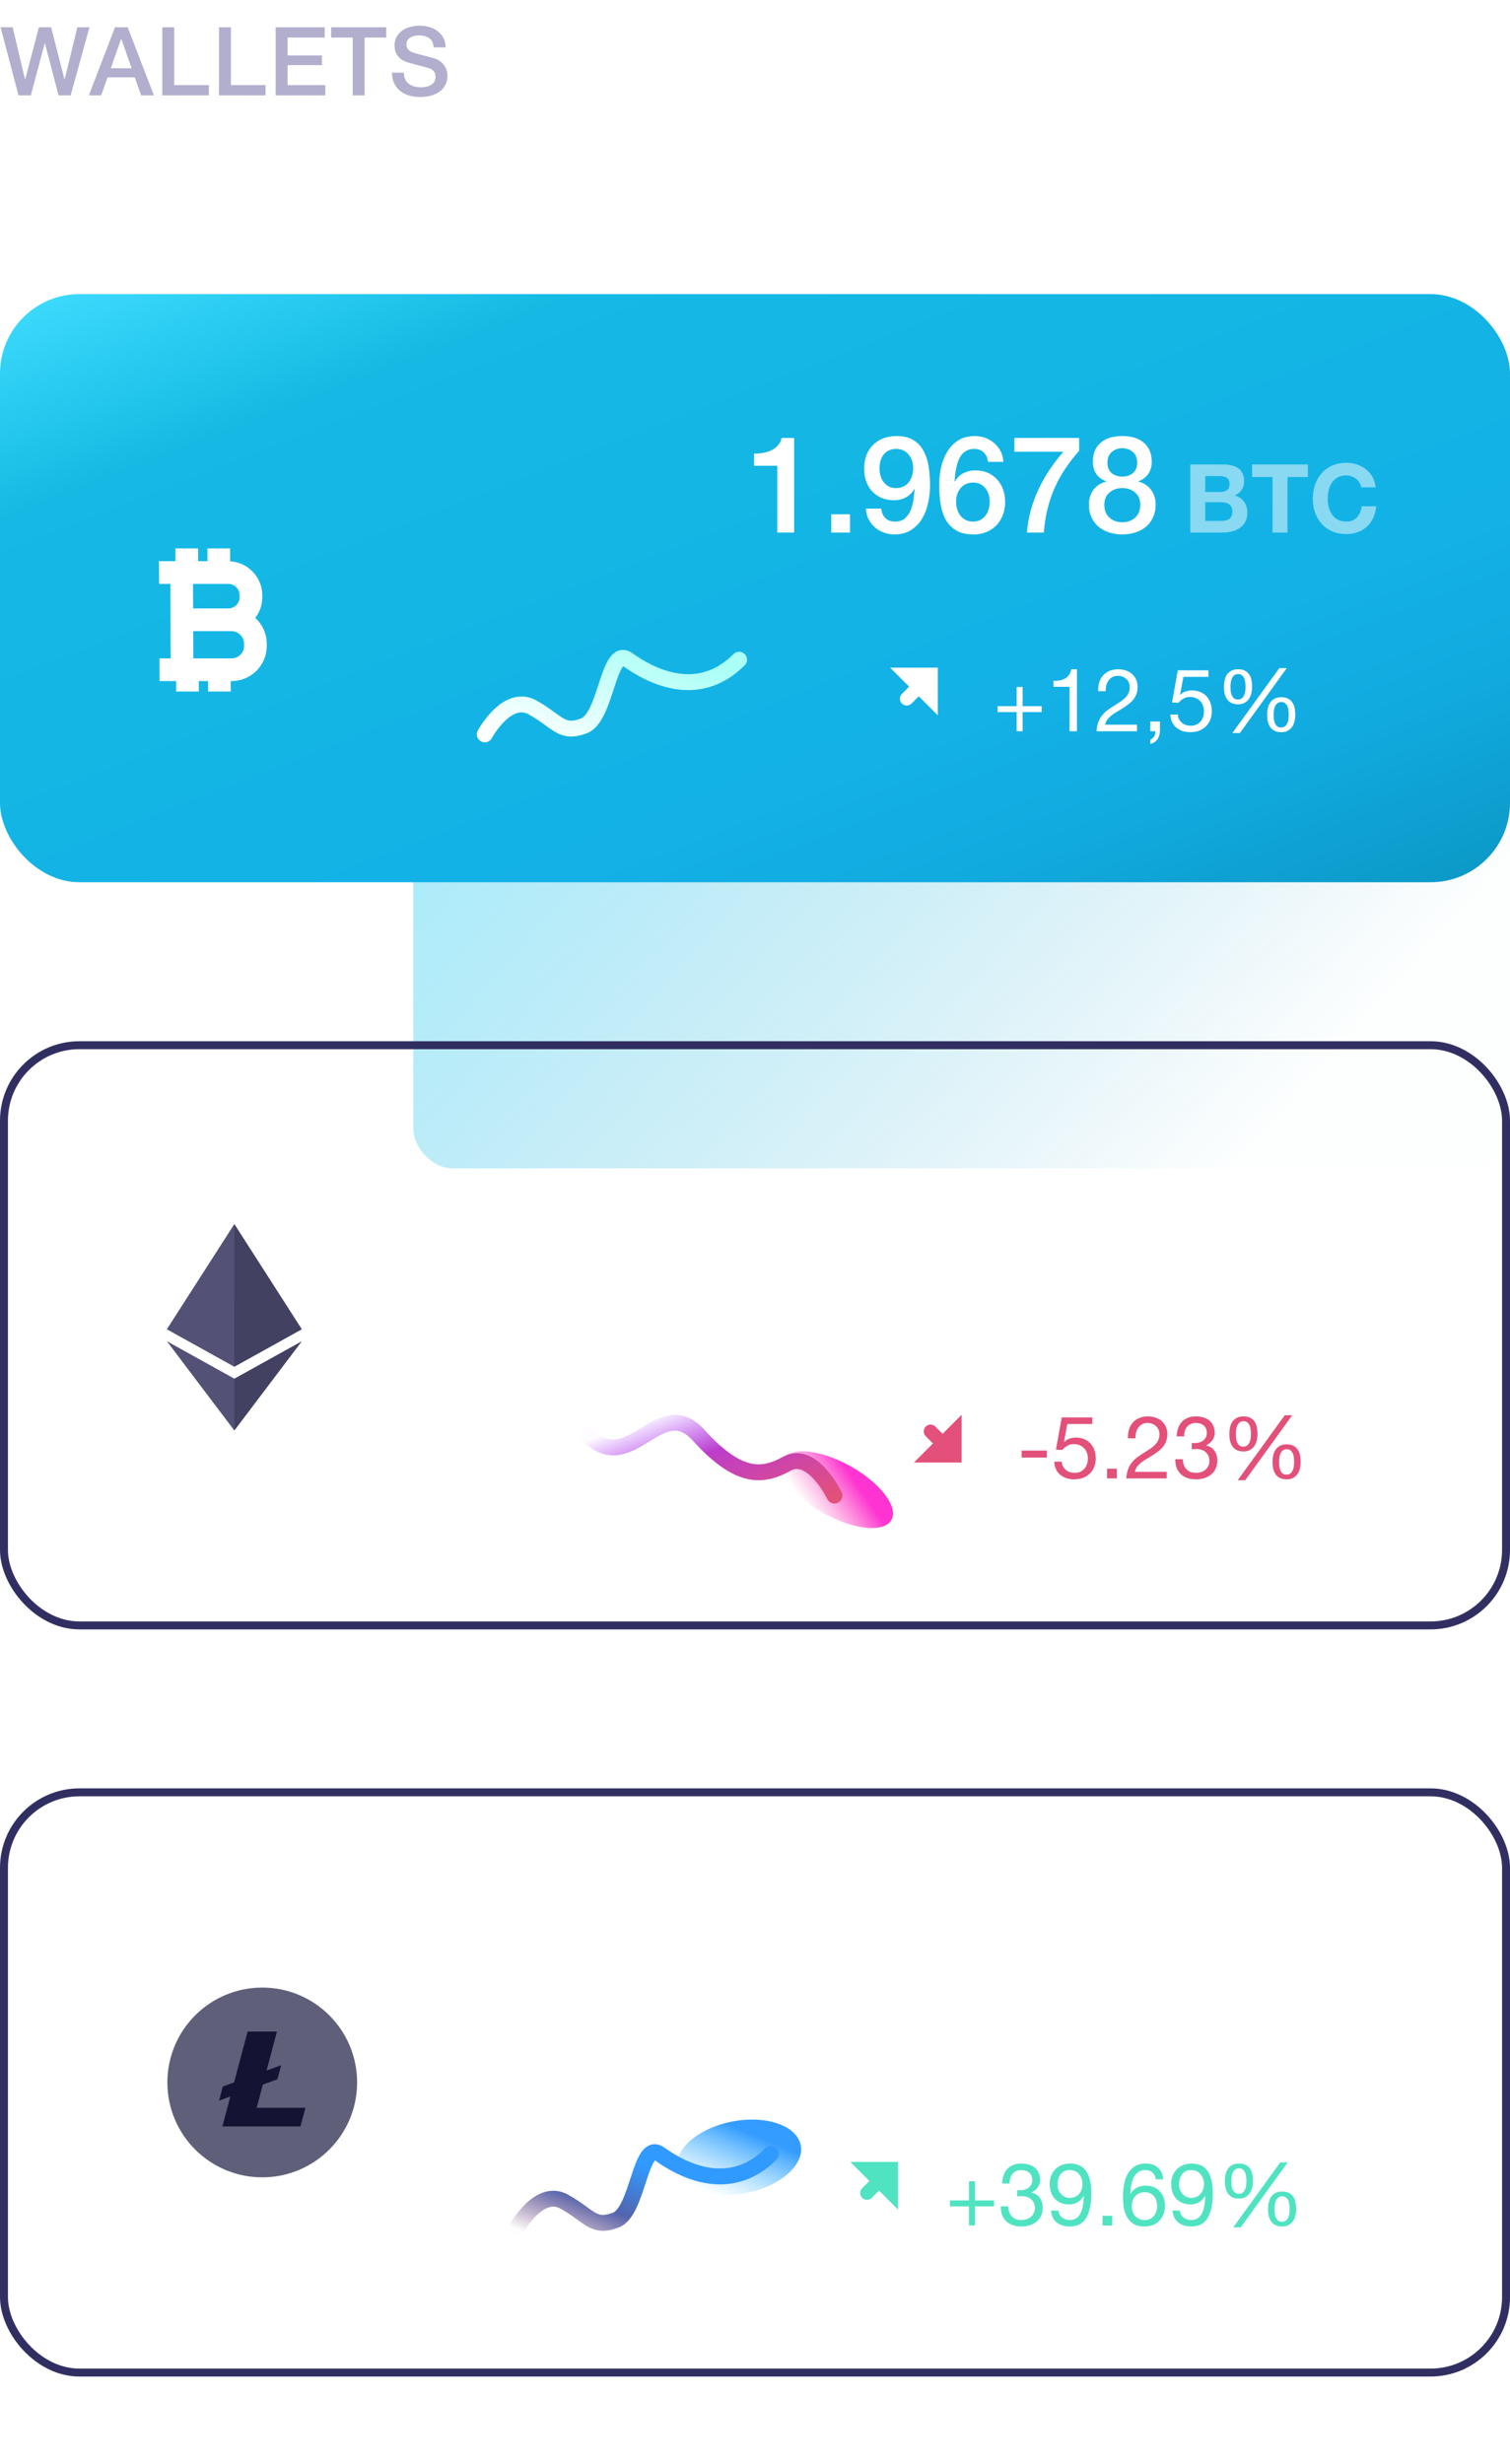 <svg width="100%" height="100%" viewBox="0 0 190 310" fill="none" xmlns="http://www.w3.org/2000/svg">
<g clip-path="url(#clip0_48_2)">
<path d="M0.072 3.432H1.596L3.144 9.984H3.168L4.896 3.432H6.432L8.112 9.984H8.136L9.732 3.432H11.256L8.892 12H7.368L5.652 5.448H5.628L3.876 12H2.328L0.072 3.432ZM14.471 3.432H16.067L19.367 12H17.759L16.955 9.732H13.535L12.731 12H11.183L14.471 3.432ZM13.943 8.592H16.559L15.275 4.908H15.239L13.943 8.592ZM20.423 3.432H21.923V10.704H26.279V12H20.423V3.432ZM27.554 3.432H29.054V10.704H33.41V12H27.554V3.432ZM34.684 3.432H40.852V4.728H36.184V6.972H40.505V8.196H36.184V10.704H40.937V12H34.684V3.432ZM41.667 3.432H48.603V4.728H45.879V12H44.379V4.728H41.667V3.432ZM50.82 9.144C50.82 9.472 50.876 9.752 50.988 9.984C51.1 10.216 51.256 10.408 51.456 10.56C51.656 10.704 51.884 10.812 52.14 10.884C52.404 10.948 52.688 10.98 52.992 10.98C53.32 10.98 53.6 10.944 53.832 10.872C54.064 10.792 54.252 10.692 54.396 10.572C54.54 10.452 54.644 10.316 54.708 10.164C54.772 10.004 54.804 9.844 54.804 9.684C54.804 9.356 54.728 9.116 54.576 8.964C54.432 8.804 54.272 8.692 54.096 8.628C53.792 8.516 53.436 8.412 53.028 8.316C52.628 8.212 52.132 8.08 51.54 7.92C51.172 7.824 50.864 7.7 50.616 7.548C50.376 7.388 50.184 7.212 50.04 7.02C49.896 6.828 49.792 6.624 49.728 6.408C49.672 6.192 49.644 5.972 49.644 5.748C49.644 5.316 49.732 4.944 49.908 4.632C50.092 4.312 50.332 4.048 50.628 3.84C50.924 3.632 51.26 3.48 51.636 3.384C52.012 3.28 52.392 3.228 52.776 3.228C53.224 3.228 53.644 3.288 54.036 3.408C54.436 3.52 54.784 3.692 55.08 3.924C55.384 4.156 55.624 4.444 55.8 4.788C55.976 5.124 56.064 5.516 56.064 5.964H54.564C54.524 5.412 54.336 5.024 54 4.8C53.664 4.568 53.236 4.452 52.716 4.452C52.54 4.452 52.36 4.472 52.176 4.512C51.992 4.544 51.824 4.604 51.672 4.692C51.52 4.772 51.392 4.884 51.288 5.028C51.192 5.172 51.144 5.352 51.144 5.568C51.144 5.872 51.236 6.112 51.42 6.288C51.612 6.456 51.86 6.584 52.164 6.672C52.196 6.68 52.32 6.716 52.536 6.78C52.76 6.836 53.008 6.9 53.28 6.972C53.552 7.044 53.816 7.116 54.072 7.188C54.336 7.252 54.524 7.3 54.636 7.332C54.916 7.42 55.16 7.54 55.368 7.692C55.576 7.844 55.748 8.02 55.884 8.22C56.028 8.412 56.132 8.62 56.196 8.844C56.268 9.068 56.304 9.292 56.304 9.516C56.304 9.996 56.204 10.408 56.004 10.752C55.812 11.088 55.556 11.364 55.236 11.58C54.916 11.796 54.552 11.952 54.144 12.048C53.736 12.152 53.32 12.204 52.896 12.204C52.408 12.204 51.948 12.144 51.516 12.024C51.084 11.904 50.708 11.72 50.388 11.472C50.068 11.224 49.812 10.908 49.62 10.524C49.428 10.132 49.328 9.672 49.32 9.144H50.82Z" fill="#B1AFCD"/>
<g opacity="0.5" filter="url(#filter0_f_48_2)">
<rect x="52" y="78" width="138" height="69" rx="5" fill="url(#paint0_linear_48_2)"/>
</g>
<rect y="37" width="190" height="74" rx="10" fill="url(#paint1_linear_48_2)"/>
<path d="M61 92.394C61 92.394 63.792 87.218 67 89C70.208 90.782 70.624 92.394 73.475 91.324C76.326 90.255 76.505 81.218 79 83C81.495 84.782 87.653 88.347 93 83" stroke="url(#paint2_linear_48_2)" stroke-width="2" stroke-linecap="round" stroke-linejoin="round"/>
<path opacity="0.5" d="M151.656 61.9V59.896H153.42C153.588 59.896 153.748 59.912 153.9 59.944C154.06 59.968 154.2 60.016 154.32 60.088C154.44 60.16 154.536 60.26 154.608 60.388C154.68 60.516 154.716 60.68 154.716 60.88C154.716 61.24 154.608 61.5 154.392 61.66C154.176 61.82 153.9 61.9 153.564 61.9H151.656ZM149.772 58.432V67H153.924C154.308 67 154.68 66.952 155.04 66.856C155.408 66.76 155.732 66.612 156.012 66.412C156.3 66.212 156.528 65.956 156.696 65.644C156.864 65.324 156.948 64.948 156.948 64.516C156.948 63.98 156.816 63.524 156.552 63.148C156.296 62.764 155.904 62.496 155.376 62.344C155.76 62.16 156.048 61.924 156.24 61.636C156.44 61.348 156.54 60.988 156.54 60.556C156.54 60.156 156.472 59.82 156.336 59.548C156.208 59.276 156.024 59.06 155.784 58.9C155.544 58.732 155.256 58.612 154.92 58.54C154.584 58.468 154.212 58.432 153.804 58.432H149.772ZM151.656 65.536V63.184H153.708C154.116 63.184 154.444 63.28 154.692 63.472C154.94 63.656 155.064 63.968 155.064 64.408C155.064 64.632 155.024 64.816 154.944 64.96C154.872 65.104 154.772 65.22 154.644 65.308C154.516 65.388 154.368 65.448 154.2 65.488C154.032 65.52 153.856 65.536 153.672 65.536H151.656ZM160.117 60.016V67H162.001V60.016H164.569V58.432H157.549V60.016H160.117ZM171.269 61.312H173.093C173.037 60.816 172.901 60.376 172.685 59.992C172.469 59.608 172.193 59.288 171.857 59.032C171.529 58.768 171.153 58.568 170.729 58.432C170.313 58.296 169.869 58.228 169.397 58.228C168.741 58.228 168.149 58.344 167.621 58.576C167.101 58.808 166.661 59.128 166.301 59.536C165.941 59.944 165.665 60.424 165.473 60.976C165.281 61.52 165.185 62.112 165.185 62.752C165.185 63.376 165.281 63.96 165.473 64.504C165.665 65.04 165.941 65.508 166.301 65.908C166.661 66.308 167.101 66.624 167.621 66.856C168.149 67.08 168.741 67.192 169.397 67.192C169.925 67.192 170.409 67.112 170.849 66.952C171.289 66.792 171.673 66.56 172.001 66.256C172.329 65.952 172.593 65.584 172.793 65.152C172.993 64.72 173.117 64.236 173.165 63.7H171.341C171.269 64.276 171.069 64.74 170.741 65.092C170.421 65.444 169.973 65.62 169.397 65.62C168.973 65.62 168.613 65.54 168.317 65.38C168.021 65.212 167.781 64.992 167.597 64.72C167.413 64.448 167.277 64.144 167.189 63.808C167.109 63.464 167.069 63.112 167.069 62.752C167.069 62.376 167.109 62.012 167.189 61.66C167.277 61.308 167.413 60.996 167.597 60.724C167.781 60.444 168.021 60.224 168.317 60.064C168.613 59.896 168.973 59.812 169.397 59.812C169.629 59.812 169.849 59.852 170.057 59.932C170.273 60.004 170.465 60.108 170.633 60.244C170.801 60.38 170.941 60.54 171.053 60.724C171.165 60.9 171.237 61.096 171.269 61.312Z" fill="white"/>
<path d="M94.876 57.072C95.284 57.072 95.68 57.038 96.066 56.97C96.451 56.902 96.797 56.789 97.103 56.63C97.42 56.471 97.686 56.267 97.902 56.018C98.128 55.769 98.276 55.463 98.344 55.1H99.925V67H97.8V58.602H94.876V57.072ZM104.594 64.705H106.957V67H104.594V64.705ZM110.889 63.991C110.935 64.478 111.105 64.875 111.399 65.181C111.705 65.476 112.113 65.623 112.623 65.623C113.145 65.623 113.558 65.487 113.864 65.215C114.182 64.932 114.425 64.586 114.595 64.178C114.765 63.759 114.879 63.317 114.935 62.852C115.003 62.376 115.054 61.94 115.088 61.543L115.054 61.509C114.794 61.974 114.437 62.331 113.983 62.58C113.53 62.818 113.031 62.937 112.487 62.937C111.921 62.937 111.405 62.841 110.94 62.648C110.487 62.455 110.096 62.189 109.767 61.849C109.439 61.498 109.184 61.078 109.002 60.591C108.821 60.092 108.73 59.537 108.73 58.925C108.73 58.347 108.821 57.814 109.002 57.327C109.184 56.828 109.45 56.398 109.801 56.035C110.153 55.661 110.583 55.372 111.093 55.168C111.603 54.964 112.181 54.862 112.827 54.862C113.666 54.862 114.357 55.026 114.901 55.355C115.445 55.672 115.87 56.114 116.176 56.681C116.494 57.236 116.715 57.894 116.839 58.653C116.964 59.412 117.026 60.223 117.026 61.084C117.026 61.798 116.947 62.518 116.788 63.243C116.641 63.968 116.392 64.631 116.04 65.232C115.689 65.821 115.224 66.303 114.646 66.677C114.08 67.051 113.377 67.238 112.538 67.238C112.062 67.238 111.615 67.159 111.195 67C110.776 66.841 110.402 66.62 110.073 66.337C109.756 66.054 109.495 65.714 109.291 65.317C109.087 64.92 108.974 64.478 108.951 63.991H110.889ZM112.742 56.477C112.391 56.477 112.085 56.545 111.824 56.681C111.564 56.806 111.348 56.981 111.178 57.208C111.008 57.435 110.878 57.695 110.787 57.99C110.708 58.285 110.668 58.591 110.668 58.908C110.668 59.237 110.708 59.554 110.787 59.86C110.878 60.155 111.008 60.415 111.178 60.642C111.348 60.869 111.564 61.056 111.824 61.203C112.085 61.339 112.391 61.407 112.742 61.407C113.105 61.407 113.422 61.339 113.694 61.203C113.966 61.067 114.187 60.886 114.357 60.659C114.539 60.421 114.675 60.155 114.765 59.86C114.856 59.554 114.901 59.237 114.901 58.908C114.901 58.591 114.856 58.285 114.765 57.99C114.675 57.695 114.539 57.44 114.357 57.225C114.187 56.998 113.966 56.817 113.694 56.681C113.422 56.545 113.105 56.477 112.742 56.477ZM124.314 58.109C124.268 57.622 124.093 57.231 123.787 56.936C123.492 56.63 123.09 56.477 122.58 56.477C122.228 56.477 121.922 56.545 121.662 56.681C121.412 56.806 121.197 56.976 121.016 57.191C120.846 57.406 120.704 57.656 120.591 57.939C120.489 58.211 120.404 58.5 120.336 58.806C120.268 59.112 120.217 59.418 120.183 59.724C120.16 60.019 120.137 60.296 120.115 60.557L120.149 60.591C120.409 60.115 120.766 59.764 121.22 59.537C121.684 59.299 122.183 59.18 122.716 59.18C123.305 59.18 123.832 59.282 124.297 59.486C124.761 59.69 125.152 59.973 125.47 60.336C125.798 60.687 126.048 61.107 126.218 61.594C126.388 62.081 126.473 62.608 126.473 63.175C126.473 63.753 126.376 64.291 126.184 64.79C126.002 65.277 125.736 65.708 125.385 66.082C125.033 66.445 124.614 66.728 124.127 66.932C123.639 67.136 123.101 67.238 122.512 67.238C121.639 67.238 120.919 67.079 120.353 66.762C119.797 66.433 119.355 65.991 119.027 65.436C118.709 64.869 118.488 64.212 118.364 63.464C118.239 62.705 118.177 61.889 118.177 61.016C118.177 60.302 118.25 59.582 118.398 58.857C118.556 58.132 118.811 57.474 119.163 56.885C119.514 56.284 119.973 55.797 120.54 55.423C121.118 55.049 121.826 54.862 122.665 54.862C123.141 54.862 123.588 54.941 124.008 55.1C124.427 55.259 124.795 55.48 125.113 55.763C125.441 56.046 125.708 56.386 125.912 56.783C126.116 57.18 126.229 57.622 126.252 58.109H124.314ZM122.444 65.623C122.795 65.623 123.101 65.555 123.362 65.419C123.622 65.272 123.838 65.085 124.008 64.858C124.189 64.631 124.319 64.371 124.399 64.076C124.489 63.77 124.535 63.458 124.535 63.141C124.535 62.824 124.489 62.518 124.399 62.223C124.319 61.928 124.189 61.673 124.008 61.458C123.838 61.231 123.622 61.05 123.362 60.914C123.101 60.778 122.795 60.71 122.444 60.71C122.092 60.71 121.781 60.778 121.509 60.914C121.248 61.039 121.027 61.214 120.846 61.441C120.664 61.656 120.528 61.911 120.438 62.206C120.347 62.501 120.302 62.812 120.302 63.141C120.302 63.47 120.347 63.781 120.438 64.076C120.528 64.371 120.664 64.637 120.846 64.875C121.027 65.102 121.248 65.283 121.509 65.419C121.781 65.555 122.092 65.623 122.444 65.623ZM127.64 55.1H135.783V56.715C135.16 57.418 134.593 58.149 134.083 58.908C133.573 59.656 133.125 60.455 132.74 61.305C132.366 62.144 132.06 63.033 131.822 63.974C131.584 64.915 131.425 65.923 131.346 67H129.221C129.289 66.059 129.448 65.13 129.697 64.212C129.958 63.294 130.286 62.404 130.683 61.543C131.091 60.682 131.561 59.854 132.094 59.061C132.627 58.268 133.199 57.525 133.811 56.834H127.64V55.1ZM141.217 56.392C140.696 56.392 140.254 56.551 139.891 56.868C139.529 57.174 139.347 57.622 139.347 58.211C139.347 58.778 139.523 59.214 139.874 59.52C140.226 59.815 140.673 59.962 141.217 59.962C141.761 59.962 142.209 59.815 142.56 59.52C142.912 59.214 143.087 58.778 143.087 58.211C143.087 57.622 142.906 57.174 142.543 56.868C142.181 56.551 141.739 56.392 141.217 56.392ZM141.217 67.238C140.617 67.238 140.056 67.153 139.534 66.983C139.024 66.813 138.582 66.569 138.208 66.252C137.834 65.923 137.54 65.527 137.324 65.062C137.12 64.597 137.018 64.076 137.018 63.498C137.018 62.75 137.211 62.121 137.596 61.611C137.993 61.101 138.526 60.761 139.194 60.591V60.557C138.65 60.353 138.231 60.041 137.936 59.622C137.653 59.191 137.511 58.687 137.511 58.109C137.511 57.089 137.829 56.296 138.463 55.729C139.109 55.151 140.027 54.862 141.217 54.862C142.407 54.862 143.32 55.151 143.954 55.729C144.6 56.296 144.923 57.089 144.923 58.109C144.923 58.687 144.776 59.191 144.481 59.622C144.198 60.041 143.784 60.353 143.24 60.557V60.591C143.909 60.761 144.436 61.101 144.821 61.611C145.218 62.121 145.416 62.75 145.416 63.498C145.416 64.076 145.309 64.597 145.093 65.062C144.889 65.527 144.6 65.923 144.226 66.252C143.852 66.569 143.405 66.813 142.883 66.983C142.373 67.153 141.818 67.238 141.217 67.238ZM141.217 65.708C141.863 65.708 142.402 65.515 142.832 65.13C143.263 64.745 143.478 64.201 143.478 63.498C143.478 62.841 143.263 62.331 142.832 61.968C142.402 61.594 141.863 61.407 141.217 61.407C140.571 61.407 140.033 61.594 139.602 61.968C139.172 62.331 138.956 62.841 138.956 63.498C138.956 64.201 139.172 64.745 139.602 65.13C140.033 65.515 140.571 65.708 141.217 65.708Z" fill="white"/>
<path d="M128.674 88.843V86.434H127.926V88.843H125.528V89.591H127.926V92H128.674V89.591H131.072V88.843H128.674ZM135.512 92V84.201H134.797C134.745 84.494 134.65 84.736 134.511 84.927C134.371 85.118 134.199 85.268 133.994 85.378C133.796 85.488 133.572 85.565 133.323 85.609C133.073 85.646 132.817 85.664 132.553 85.664V86.412H134.577V92H135.512ZM138.192 86.962H139.127C139.12 86.727 139.142 86.496 139.193 86.269C139.252 86.034 139.343 85.825 139.468 85.642C139.593 85.459 139.75 85.312 139.941 85.202C140.139 85.085 140.374 85.026 140.645 85.026C140.85 85.026 141.045 85.059 141.228 85.125C141.411 85.191 141.569 85.286 141.701 85.411C141.84 85.536 141.95 85.686 142.031 85.862C142.112 86.031 142.152 86.221 142.152 86.434C142.152 86.705 142.108 86.944 142.02 87.149C141.939 87.354 141.815 87.545 141.646 87.721C141.485 87.897 141.279 88.073 141.03 88.249C140.781 88.418 140.491 88.605 140.161 88.81C139.89 88.971 139.629 89.144 139.38 89.327C139.131 89.51 138.907 89.723 138.709 89.965C138.511 90.207 138.346 90.493 138.214 90.823C138.089 91.146 138.009 91.538 137.972 92H143.065V91.175H139.061C139.105 90.933 139.197 90.72 139.336 90.537C139.483 90.346 139.655 90.17 139.853 90.009C140.058 89.848 140.282 89.697 140.524 89.558C140.766 89.411 141.008 89.265 141.25 89.118C141.492 88.964 141.727 88.803 141.954 88.634C142.181 88.465 142.383 88.278 142.559 88.073C142.735 87.86 142.874 87.622 142.977 87.358C143.087 87.094 143.142 86.79 143.142 86.445C143.142 86.078 143.076 85.756 142.944 85.477C142.819 85.198 142.647 84.967 142.427 84.784C142.207 84.593 141.947 84.45 141.646 84.355C141.353 84.252 141.037 84.201 140.7 84.201C140.289 84.201 139.923 84.271 139.6 84.41C139.277 84.549 139.006 84.744 138.786 84.993C138.573 85.235 138.416 85.525 138.313 85.862C138.21 86.199 138.17 86.566 138.192 86.962ZM144.733 90.779V92H145.382C145.39 92.088 145.382 92.183 145.36 92.286C145.346 92.389 145.313 92.488 145.261 92.583C145.21 92.686 145.14 92.777 145.052 92.858C144.972 92.946 144.869 93.012 144.744 93.056V93.606C145.17 93.481 145.478 93.269 145.668 92.968C145.859 92.667 145.954 92.308 145.954 91.89V90.779H144.733ZM152.052 85.158V84.333H148.202L147.476 88.381L148.279 88.425C148.462 88.205 148.671 88.029 148.906 87.897C149.148 87.758 149.423 87.688 149.731 87.688C149.995 87.688 150.233 87.732 150.446 87.82C150.666 87.908 150.853 88.033 151.007 88.194C151.161 88.348 151.278 88.535 151.359 88.755C151.447 88.968 151.491 89.202 151.491 89.459C151.491 89.767 151.447 90.038 151.359 90.273C151.271 90.5 151.15 90.691 150.996 90.845C150.849 90.999 150.673 91.116 150.468 91.197C150.27 91.27 150.061 91.307 149.841 91.307C149.606 91.307 149.39 91.274 149.192 91.208C149.001 91.135 148.833 91.036 148.686 90.911C148.547 90.779 148.433 90.629 148.345 90.46C148.264 90.284 148.217 90.097 148.202 89.899H147.267C147.274 90.251 147.344 90.566 147.476 90.845C147.608 91.124 147.788 91.358 148.015 91.549C148.242 91.732 148.503 91.875 148.796 91.978C149.097 92.073 149.416 92.121 149.753 92.121C150.208 92.121 150.604 92.051 150.941 91.912C151.286 91.765 151.572 91.571 151.799 91.329C152.026 91.087 152.195 90.812 152.305 90.504C152.422 90.189 152.481 89.866 152.481 89.536C152.481 89.089 152.415 88.7 152.283 88.37C152.151 88.033 151.971 87.754 151.744 87.534C151.517 87.307 151.249 87.138 150.941 87.028C150.633 86.918 150.307 86.863 149.962 86.863C149.698 86.863 149.43 86.911 149.159 87.006C148.895 87.094 148.679 87.233 148.51 87.424L148.488 87.402L148.906 85.158H152.052ZM154.831 86.412C154.831 86.243 154.842 86.067 154.864 85.884C154.886 85.693 154.93 85.521 154.996 85.367C155.069 85.206 155.168 85.074 155.293 84.971C155.418 84.861 155.583 84.806 155.788 84.806C156.001 84.806 156.166 84.861 156.283 84.971C156.408 85.074 156.503 85.206 156.569 85.367C156.635 85.521 156.675 85.693 156.69 85.884C156.712 86.067 156.723 86.24 156.723 86.401C156.723 86.57 156.712 86.749 156.69 86.94C156.668 87.131 156.62 87.307 156.547 87.468C156.481 87.622 156.386 87.75 156.261 87.853C156.136 87.956 155.968 88.007 155.755 88.007C155.55 88.007 155.385 87.956 155.26 87.853C155.143 87.743 155.051 87.611 154.985 87.457C154.919 87.296 154.875 87.123 154.853 86.94C154.838 86.749 154.831 86.573 154.831 86.412ZM154.006 86.434C154.006 86.735 154.035 87.017 154.094 87.281C154.16 87.545 154.263 87.776 154.402 87.974C154.541 88.172 154.725 88.33 154.952 88.447C155.179 88.557 155.458 88.612 155.788 88.612C156.111 88.612 156.382 88.55 156.602 88.425C156.822 88.3 157.002 88.139 157.141 87.941C157.288 87.736 157.39 87.501 157.449 87.237C157.515 86.966 157.548 86.687 157.548 86.401C157.548 86.1 157.519 85.818 157.46 85.554C157.409 85.283 157.313 85.048 157.174 84.85C157.042 84.652 156.862 84.494 156.635 84.377C156.415 84.26 156.133 84.201 155.788 84.201C155.451 84.201 155.168 84.263 154.941 84.388C154.714 84.505 154.53 84.667 154.391 84.872C154.252 85.077 154.153 85.316 154.094 85.587C154.035 85.851 154.006 86.133 154.006 86.434ZM160.265 89.932C160.265 89.763 160.276 89.587 160.298 89.404C160.32 89.213 160.364 89.041 160.43 88.887C160.503 88.726 160.602 88.594 160.727 88.491C160.852 88.381 161.017 88.326 161.222 88.326C161.435 88.326 161.6 88.381 161.717 88.491C161.842 88.594 161.937 88.726 162.003 88.887C162.069 89.041 162.109 89.213 162.124 89.404C162.146 89.587 162.157 89.76 162.157 89.921C162.157 90.09 162.146 90.269 162.124 90.46C162.102 90.651 162.054 90.827 161.981 90.988C161.915 91.142 161.82 91.27 161.695 91.373C161.57 91.476 161.402 91.527 161.189 91.527C160.984 91.527 160.819 91.476 160.694 91.373C160.577 91.263 160.485 91.131 160.419 90.977C160.353 90.816 160.309 90.643 160.287 90.46C160.272 90.269 160.265 90.093 160.265 89.932ZM159.44 89.954C159.44 90.255 159.469 90.537 159.528 90.801C159.594 91.065 159.697 91.296 159.836 91.494C159.975 91.685 160.159 91.839 160.386 91.956C160.613 92.066 160.892 92.121 161.222 92.121C161.545 92.121 161.816 92.062 162.036 91.945C162.256 91.82 162.436 91.659 162.575 91.461C162.722 91.256 162.824 91.021 162.883 90.757C162.949 90.486 162.982 90.207 162.982 89.921C162.982 89.62 162.953 89.338 162.894 89.074C162.843 88.803 162.747 88.568 162.608 88.37C162.476 88.172 162.296 88.014 162.069 87.897C161.849 87.78 161.567 87.721 161.222 87.721C160.885 87.721 160.602 87.783 160.375 87.908C160.148 88.025 159.964 88.187 159.825 88.392C159.686 88.597 159.587 88.836 159.528 89.107C159.469 89.371 159.44 89.653 159.44 89.954ZM160.98 84.058L155.062 92.231H156.008L161.915 84.058H160.98Z" fill="white"/>
<path d="M115.606 87.606L114.697 88.515C114.362 88.85 113.82 88.85 113.485 88.515C113.15 88.18 113.15 87.638 113.485 87.303L114.394 86.394L112 84H118V90L115.606 87.606Z" fill="white"/>
<g filter="url(#filter1_d_48_2)">
<path fill-rule="evenodd" clip-rule="evenodd" d="M24.284 69.461L24.299 72.549H28.73C29.517 72.549 30.155 71.909 30.151 71.122L30.15 70.887C30.146 70.1 29.502 69.461 28.715 69.461H24.891H24.284ZM30.713 77.243L30.712 76.995C30.708 76.117 29.991 75.405 29.113 75.405H28.744H24.313L24.33 78.834H29.13C30.007 78.834 30.718 78.12 30.713 77.243ZM32.12 73.738C33.002 74.55 33.561 75.708 33.567 76.995L33.568 77.243C33.58 79.694 31.595 81.688 29.143 81.688H29.035L29.041 83H26.187L26.18 81.688H25.01L25.017 83H22.162L22.156 81.688H21.489H20.074L20.06 78.834H21.475L21.459 75.405L21.445 72.549L21.43 69.461H20.014L20 66.605H22.082L22.074 65H24.929L24.937 66.605H26.107L26.099 65H28.954L28.961 66.618C31.203 66.754 32.994 68.614 33.005 70.887L33.006 71.122C33.011 72.107 32.677 73.013 32.12 73.738Z" fill="white"/>
</g>
<rect x="0.5" y="131.5" width="189" height="73" rx="9.5" stroke="#312F62"/>
<path fill-rule="evenodd" clip-rule="evenodd" d="M29.489 163.606L21 167.233L29.489 171.945L37.975 167.233L29.489 163.606Z" fill="#010101" fill-opacity="0.6"/>
<path fill-rule="evenodd" clip-rule="evenodd" d="M21 167.233L29.489 171.945V154L21 167.233Z" fill="#535175"/>
<path fill-rule="evenodd" clip-rule="evenodd" d="M29.489 154V171.945L37.975 167.233L29.489 154Z" fill="#434162"/>
<path fill-rule="evenodd" clip-rule="evenodd" d="M21 168.744L29.489 179.98V173.456L21 168.744Z" fill="#535175"/>
<path fill-rule="evenodd" clip-rule="evenodd" d="M29.489 173.456V179.98L37.982 168.744L29.489 173.456Z" fill="#434162"/>
<g filter="url(#filter2_f_48_2)">
<ellipse cx="105.309" cy="187.416" rx="7.849" ry="3.403" transform="rotate(29 105.309 187.416)" fill="url(#paint3_linear_48_2)"/>
</g>
<path d="M105 188.162C105 188.162 102.208 182.38 99 184.162C95.792 185.944 92.802 185.97 87.901 180.566C83 175.162 79.347 185.912 74 180.566" stroke="url(#paint4_linear_48_2)" stroke-width="2" stroke-linecap="round" stroke-linejoin="round"/>
<path opacity="0.2" d="M144.44 152.432V161H150.944V159.416H146.324V157.316H150.476V155.852H146.324V154.016H150.848V152.432H144.44ZM154.117 154.016V161H156.001V154.016H158.569V152.432H151.549V154.016H154.117ZM159.557 152.432V161H161.441V157.304H164.909V161H166.793V152.432H164.909V155.72H161.441V152.432H159.557Z" fill="white"/>
<path opacity="0.7" d="M88.723 153.214H90.168C90.156 152.851 90.19 152.494 90.27 152.143C90.36 151.78 90.502 151.457 90.695 151.174C90.887 150.891 91.131 150.664 91.426 150.494C91.732 150.313 92.094 150.222 92.514 150.222C92.831 150.222 93.131 150.273 93.415 150.375C93.698 150.477 93.942 150.624 94.146 150.817C94.361 151.01 94.531 151.242 94.656 151.514C94.78 151.775 94.843 152.069 94.843 152.398C94.843 152.817 94.775 153.186 94.639 153.503C94.514 153.82 94.321 154.115 94.061 154.387C93.811 154.659 93.494 154.931 93.109 155.203C92.723 155.464 92.276 155.753 91.766 156.07C91.346 156.319 90.944 156.586 90.559 156.869C90.173 157.152 89.828 157.481 89.522 157.855C89.216 158.229 88.961 158.671 88.757 159.181C88.564 159.68 88.439 160.286 88.383 161H96.254V159.725H90.066C90.134 159.351 90.275 159.022 90.491 158.739C90.717 158.444 90.984 158.172 91.29 157.923C91.607 157.674 91.953 157.441 92.327 157.226C92.701 156.999 93.075 156.773 93.449 156.546C93.823 156.308 94.185 156.059 94.537 155.798C94.888 155.537 95.2 155.248 95.472 154.931C95.744 154.602 95.959 154.234 96.118 153.826C96.288 153.418 96.373 152.948 96.373 152.415C96.373 151.848 96.271 151.35 96.067 150.919C95.874 150.488 95.608 150.131 95.268 149.848C94.928 149.553 94.525 149.332 94.061 149.185C93.607 149.026 93.12 148.947 92.599 148.947C91.964 148.947 91.397 149.055 90.899 149.27C90.4 149.485 89.981 149.786 89.641 150.171C89.312 150.545 89.068 150.993 88.91 151.514C88.751 152.035 88.689 152.602 88.723 153.214ZM101.127 154.115V155.339C101.399 155.305 101.688 155.288 101.994 155.288C102.357 155.288 102.691 155.339 102.997 155.441C103.314 155.532 103.586 155.679 103.813 155.883C104.04 156.076 104.221 156.319 104.357 156.614C104.493 156.897 104.561 157.226 104.561 157.6C104.561 157.963 104.487 158.291 104.34 158.586C104.204 158.869 104.017 159.113 103.779 159.317C103.541 159.51 103.263 159.663 102.946 159.776C102.629 159.878 102.294 159.929 101.943 159.929C101.116 159.929 100.487 159.685 100.056 159.198C99.625 158.699 99.399 158.059 99.376 157.277H97.931C97.92 157.9 98.005 158.456 98.186 158.943C98.379 159.43 98.651 159.844 99.002 160.184C99.353 160.513 99.778 160.762 100.277 160.932C100.776 161.102 101.331 161.187 101.943 161.187C102.51 161.187 103.042 161.113 103.541 160.966C104.051 160.807 104.493 160.575 104.867 160.269C105.241 159.963 105.536 159.583 105.751 159.13C105.978 158.665 106.091 158.133 106.091 157.532C106.091 156.807 105.91 156.178 105.547 155.645C105.196 155.112 104.652 154.767 103.915 154.608V154.574C104.391 154.359 104.788 154.041 105.105 153.622C105.422 153.203 105.581 152.721 105.581 152.177C105.581 151.622 105.485 151.14 105.292 150.732C105.111 150.324 104.856 149.99 104.527 149.729C104.198 149.468 103.807 149.276 103.354 149.151C102.912 149.015 102.43 148.947 101.909 148.947C101.308 148.947 100.776 149.043 100.311 149.236C99.858 149.429 99.478 149.695 99.172 150.035C98.866 150.375 98.628 150.783 98.458 151.259C98.299 151.735 98.209 152.262 98.186 152.84H99.631C99.631 152.489 99.676 152.154 99.767 151.837C99.858 151.52 99.994 151.242 100.175 151.004C100.368 150.766 100.606 150.579 100.889 150.443C101.184 150.296 101.524 150.222 101.909 150.222C102.521 150.222 103.031 150.386 103.439 150.715C103.847 151.032 104.051 151.514 104.051 152.16C104.051 152.477 103.989 152.761 103.864 153.01C103.739 153.259 103.569 153.469 103.354 153.639C103.15 153.798 102.906 153.922 102.623 154.013C102.351 154.092 102.062 154.132 101.756 154.132H101.45C101.393 154.132 101.337 154.132 101.28 154.132C101.235 154.132 101.184 154.126 101.127 154.115ZM108.278 159.113V161H110.165V159.113H108.278ZM112.347 153.214H113.792C113.78 152.851 113.814 152.494 113.894 152.143C113.984 151.78 114.126 151.457 114.319 151.174C114.511 150.891 114.755 150.664 115.05 150.494C115.356 150.313 115.718 150.222 116.138 150.222C116.455 150.222 116.755 150.273 117.039 150.375C117.322 150.477 117.566 150.624 117.77 150.817C117.985 151.01 118.155 151.242 118.28 151.514C118.404 151.775 118.467 152.069 118.467 152.398C118.467 152.817 118.399 153.186 118.263 153.503C118.138 153.82 117.945 154.115 117.685 154.387C117.435 154.659 117.118 154.931 116.733 155.203C116.347 155.464 115.9 155.753 115.39 156.07C114.97 156.319 114.568 156.586 114.183 156.869C113.797 157.152 113.452 157.481 113.146 157.855C112.84 158.229 112.585 158.671 112.381 159.181C112.188 159.68 112.063 160.286 112.007 161H119.878V159.725H113.69C113.758 159.351 113.899 159.022 114.115 158.739C114.341 158.444 114.608 158.172 114.914 157.923C115.231 157.674 115.577 157.441 115.951 157.226C116.325 156.999 116.699 156.773 117.073 156.546C117.447 156.308 117.809 156.059 118.161 155.798C118.512 155.537 118.824 155.248 119.096 154.931C119.368 154.602 119.583 154.234 119.742 153.826C119.912 153.418 119.997 152.948 119.997 152.415C119.997 151.848 119.895 151.35 119.691 150.919C119.498 150.488 119.232 150.131 118.892 149.848C118.552 149.553 118.149 149.332 117.685 149.185C117.231 149.026 116.744 148.947 116.223 148.947C115.588 148.947 115.021 149.055 114.523 149.27C114.024 149.485 113.605 149.786 113.265 150.171C112.936 150.545 112.692 150.993 112.534 151.514C112.375 152.035 112.313 152.602 112.347 153.214ZM124.751 154.115V155.339C125.023 155.305 125.312 155.288 125.618 155.288C125.981 155.288 126.315 155.339 126.621 155.441C126.938 155.532 127.21 155.679 127.437 155.883C127.664 156.076 127.845 156.319 127.981 156.614C128.117 156.897 128.185 157.226 128.185 157.6C128.185 157.963 128.111 158.291 127.964 158.586C127.828 158.869 127.641 159.113 127.403 159.317C127.165 159.51 126.887 159.663 126.57 159.776C126.253 159.878 125.918 159.929 125.567 159.929C124.74 159.929 124.111 159.685 123.68 159.198C123.249 158.699 123.023 158.059 123 157.277H121.555C121.544 157.9 121.629 158.456 121.81 158.943C122.003 159.43 122.275 159.844 122.626 160.184C122.977 160.513 123.402 160.762 123.901 160.932C124.4 161.102 124.955 161.187 125.567 161.187C126.134 161.187 126.666 161.113 127.165 160.966C127.675 160.807 128.117 160.575 128.491 160.269C128.865 159.963 129.16 159.583 129.375 159.13C129.602 158.665 129.715 158.133 129.715 157.532C129.715 156.807 129.534 156.178 129.171 155.645C128.82 155.112 128.276 154.767 127.539 154.608V154.574C128.015 154.359 128.412 154.041 128.729 153.622C129.046 153.203 129.205 152.721 129.205 152.177C129.205 151.622 129.109 151.14 128.916 150.732C128.735 150.324 128.48 149.99 128.151 149.729C127.822 149.468 127.431 149.276 126.978 149.151C126.536 149.015 126.054 148.947 125.533 148.947C124.932 148.947 124.4 149.043 123.935 149.236C123.482 149.429 123.102 149.695 122.796 150.035C122.49 150.375 122.252 150.783 122.082 151.259C121.923 151.735 121.833 152.262 121.81 152.84H123.255C123.255 152.489 123.3 152.154 123.391 151.837C123.482 151.52 123.618 151.242 123.799 151.004C123.992 150.766 124.23 150.579 124.513 150.443C124.808 150.296 125.148 150.222 125.533 150.222C126.145 150.222 126.655 150.386 127.063 150.715C127.471 151.032 127.675 151.514 127.675 152.16C127.675 152.477 127.613 152.761 127.488 153.01C127.363 153.259 127.193 153.469 126.978 153.639C126.774 153.798 126.53 153.922 126.247 154.013C125.975 154.092 125.686 154.132 125.38 154.132H125.074C125.017 154.132 124.961 154.132 124.904 154.132C124.859 154.132 124.808 154.126 124.751 154.115ZM136.254 156.903H132.208L136.22 151.004H136.254V156.903ZM137.614 156.903V148.947H136.458L130.967 156.784V158.178H136.254V161H137.614V158.178H139.246V156.903H137.614Z" fill="white"/>
<path d="M128.55 182.502V183.382H131.729V182.502H128.55ZM137.445 179.158V178.333H133.595L132.869 182.381L133.672 182.425C133.856 182.205 134.065 182.029 134.299 181.897C134.541 181.758 134.816 181.688 135.124 181.688C135.388 181.688 135.627 181.732 135.839 181.82C136.059 181.908 136.246 182.033 136.4 182.194C136.554 182.348 136.672 182.535 136.752 182.755C136.84 182.968 136.884 183.202 136.884 183.459C136.884 183.767 136.84 184.038 136.752 184.273C136.664 184.5 136.543 184.691 136.389 184.845C136.243 184.999 136.067 185.116 135.861 185.197C135.663 185.27 135.454 185.307 135.234 185.307C135 185.307 134.783 185.274 134.585 185.208C134.395 185.135 134.226 185.036 134.079 184.911C133.94 184.779 133.826 184.629 133.738 184.46C133.658 184.284 133.61 184.097 133.595 183.899H132.66C132.668 184.251 132.737 184.566 132.869 184.845C133.001 185.124 133.181 185.358 133.408 185.549C133.636 185.732 133.896 185.875 134.189 185.978C134.49 186.073 134.809 186.121 135.146 186.121C135.601 186.121 135.997 186.051 136.334 185.912C136.679 185.765 136.965 185.571 137.192 185.329C137.42 185.087 137.588 184.812 137.698 184.504C137.816 184.189 137.874 183.866 137.874 183.536C137.874 183.089 137.808 182.7 137.676 182.37C137.544 182.033 137.365 181.754 137.137 181.534C136.91 181.307 136.642 181.138 136.334 181.028C136.026 180.918 135.7 180.863 135.355 180.863C135.091 180.863 134.824 180.911 134.552 181.006C134.288 181.094 134.072 181.233 133.903 181.424L133.881 181.402L134.299 179.158H137.445ZM139.301 184.779V186H140.522V184.779H139.301ZM141.933 180.962H142.868C142.861 180.727 142.883 180.496 142.934 180.269C142.993 180.034 143.085 179.825 143.209 179.642C143.334 179.459 143.492 179.312 143.682 179.202C143.88 179.085 144.115 179.026 144.386 179.026C144.592 179.026 144.786 179.059 144.969 179.125C145.153 179.191 145.31 179.286 145.442 179.411C145.582 179.536 145.692 179.686 145.772 179.862C145.853 180.031 145.893 180.221 145.893 180.434C145.893 180.705 145.849 180.944 145.761 181.149C145.681 181.354 145.556 181.545 145.387 181.721C145.226 181.897 145.021 182.073 144.771 182.249C144.522 182.418 144.232 182.605 143.902 182.81C143.631 182.971 143.371 183.144 143.121 183.327C142.872 183.51 142.648 183.723 142.45 183.965C142.252 184.207 142.087 184.493 141.955 184.823C141.831 185.146 141.75 185.538 141.713 186H146.806V185.175H142.802C142.846 184.933 142.938 184.72 143.077 184.537C143.224 184.346 143.396 184.17 143.594 184.009C143.8 183.848 144.023 183.697 144.265 183.558C144.507 183.411 144.749 183.265 144.991 183.118C145.233 182.964 145.468 182.803 145.695 182.634C145.923 182.465 146.124 182.278 146.3 182.073C146.476 181.86 146.616 181.622 146.718 181.358C146.828 181.094 146.883 180.79 146.883 180.445C146.883 180.078 146.817 179.756 146.685 179.477C146.561 179.198 146.388 178.967 146.168 178.784C145.948 178.593 145.688 178.45 145.387 178.355C145.094 178.252 144.779 178.201 144.441 178.201C144.031 178.201 143.664 178.271 143.341 178.41C143.019 178.549 142.747 178.744 142.527 178.993C142.315 179.235 142.157 179.525 142.054 179.862C141.952 180.199 141.911 180.566 141.933 180.962ZM149.96 181.545V182.337C150.136 182.315 150.323 182.304 150.521 182.304C150.755 182.304 150.972 182.337 151.17 182.403C151.375 182.462 151.551 182.557 151.698 182.689C151.844 182.814 151.962 182.971 152.05 183.162C152.138 183.345 152.182 183.558 152.182 183.8C152.182 184.035 152.134 184.247 152.039 184.438C151.951 184.621 151.83 184.779 151.676 184.911C151.522 185.036 151.342 185.135 151.137 185.208C150.931 185.274 150.715 185.307 150.488 185.307C149.952 185.307 149.545 185.149 149.267 184.834C148.988 184.511 148.841 184.097 148.827 183.591H147.892C147.884 183.994 147.939 184.354 148.057 184.669C148.181 184.984 148.357 185.252 148.585 185.472C148.812 185.685 149.087 185.846 149.41 185.956C149.732 186.066 150.092 186.121 150.488 186.121C150.854 186.121 151.199 186.073 151.522 185.978C151.852 185.875 152.138 185.725 152.38 185.527C152.622 185.329 152.812 185.083 152.952 184.79C153.098 184.489 153.172 184.145 153.172 183.756C153.172 183.287 153.054 182.88 152.82 182.535C152.592 182.19 152.24 181.967 151.764 181.864V181.842C152.072 181.703 152.328 181.497 152.534 181.226C152.739 180.955 152.842 180.643 152.842 180.291C152.842 179.932 152.779 179.62 152.655 179.356C152.537 179.092 152.372 178.876 152.16 178.707C151.947 178.538 151.694 178.414 151.401 178.333C151.115 178.245 150.803 178.201 150.466 178.201C150.077 178.201 149.732 178.263 149.432 178.388C149.138 178.513 148.893 178.685 148.695 178.905C148.497 179.125 148.343 179.389 148.233 179.697C148.13 180.005 148.071 180.346 148.057 180.72H148.992C148.992 180.493 149.021 180.276 149.08 180.071C149.138 179.866 149.226 179.686 149.344 179.532C149.468 179.378 149.622 179.257 149.806 179.169C149.996 179.074 150.216 179.026 150.466 179.026C150.862 179.026 151.192 179.132 151.456 179.345C151.72 179.55 151.852 179.862 151.852 180.28C151.852 180.485 151.811 180.669 151.731 180.83C151.65 180.991 151.54 181.127 151.401 181.237C151.269 181.34 151.111 181.42 150.928 181.479C150.752 181.53 150.565 181.556 150.367 181.556H150.169C150.132 181.556 150.095 181.556 150.059 181.556C150.029 181.556 149.996 181.552 149.96 181.545ZM155.511 180.412C155.511 180.243 155.522 180.067 155.544 179.884C155.566 179.693 155.61 179.521 155.676 179.367C155.749 179.206 155.848 179.074 155.973 178.971C156.097 178.861 156.262 178.806 156.468 178.806C156.68 178.806 156.845 178.861 156.963 178.971C157.087 179.074 157.183 179.206 157.249 179.367C157.315 179.521 157.355 179.693 157.37 179.884C157.392 180.067 157.403 180.24 157.403 180.401C157.403 180.57 157.392 180.749 157.37 180.94C157.348 181.131 157.3 181.307 157.227 181.468C157.161 181.622 157.065 181.75 156.941 181.853C156.816 181.956 156.647 182.007 156.435 182.007C156.229 182.007 156.064 181.956 155.94 181.853C155.822 181.743 155.731 181.611 155.665 181.457C155.599 181.296 155.555 181.123 155.533 180.94C155.518 180.749 155.511 180.573 155.511 180.412ZM154.686 180.434C154.686 180.735 154.715 181.017 154.774 181.281C154.84 181.545 154.942 181.776 155.082 181.974C155.221 182.172 155.404 182.33 155.632 182.447C155.859 182.557 156.138 182.612 156.468 182.612C156.79 182.612 157.062 182.55 157.282 182.425C157.502 182.3 157.681 182.139 157.821 181.941C157.967 181.736 158.07 181.501 158.129 181.237C158.195 180.966 158.228 180.687 158.228 180.401C158.228 180.1 158.198 179.818 158.14 179.554C158.088 179.283 157.993 179.048 157.854 178.85C157.722 178.652 157.542 178.494 157.315 178.377C157.095 178.26 156.812 178.201 156.468 178.201C156.13 178.201 155.848 178.263 155.621 178.388C155.393 178.505 155.21 178.667 155.071 178.872C154.931 179.077 154.832 179.316 154.774 179.587C154.715 179.851 154.686 180.133 154.686 180.434ZM160.945 183.932C160.945 183.763 160.956 183.587 160.978 183.404C161 183.213 161.044 183.041 161.11 182.887C161.183 182.726 161.282 182.594 161.407 182.491C161.531 182.381 161.696 182.326 161.902 182.326C162.114 182.326 162.279 182.381 162.397 182.491C162.521 182.594 162.617 182.726 162.683 182.887C162.749 183.041 162.789 183.213 162.804 183.404C162.826 183.587 162.837 183.76 162.837 183.921C162.837 184.09 162.826 184.269 162.804 184.46C162.782 184.651 162.734 184.827 162.661 184.988C162.595 185.142 162.499 185.27 162.375 185.373C162.25 185.476 162.081 185.527 161.869 185.527C161.663 185.527 161.498 185.476 161.374 185.373C161.256 185.263 161.165 185.131 161.099 184.977C161.033 184.816 160.989 184.643 160.967 184.46C160.952 184.269 160.945 184.093 160.945 183.932ZM160.12 183.954C160.12 184.255 160.149 184.537 160.208 184.801C160.274 185.065 160.376 185.296 160.516 185.494C160.655 185.685 160.838 185.839 161.066 185.956C161.293 186.066 161.572 186.121 161.902 186.121C162.224 186.121 162.496 186.062 162.716 185.945C162.936 185.82 163.115 185.659 163.255 185.461C163.401 185.256 163.504 185.021 163.563 184.757C163.629 184.486 163.662 184.207 163.662 183.921C163.662 183.62 163.632 183.338 163.574 183.074C163.522 182.803 163.427 182.568 163.288 182.37C163.156 182.172 162.976 182.014 162.749 181.897C162.529 181.78 162.246 181.721 161.902 181.721C161.564 181.721 161.282 181.783 161.055 181.908C160.827 182.025 160.644 182.187 160.505 182.392C160.365 182.597 160.266 182.836 160.208 183.107C160.149 183.371 160.12 183.653 160.12 183.954ZM161.66 178.058L155.742 186.231H156.688L162.595 178.058H161.66Z" fill="#E3507A"/>
<path d="M118.606 180.394L117.697 179.485C117.362 179.15 116.82 179.15 116.485 179.485C116.15 179.82 116.15 180.362 116.485 180.697L117.394 181.606L115 184H121V178L118.606 180.394Z" fill="#E3507A"/>
<rect x="0.5" y="225.5" width="189" height="73" rx="9.5" stroke="#312F62"/>
<path opacity="0.87" d="M32.998 273.937C26.406 273.937 21.061 268.593 21.061 262C21.061 255.408 26.406 250.063 32.998 250.063C39.591 250.063 44.935 255.408 44.935 262C44.935 268.593 39.591 273.937 32.998 273.937Z" fill="#494767"/>
<path d="M33.076 262.27L34.911 261.599L35.368 259.883L35.352 259.841L33.546 260.501L34.847 255.599H31.155L29.453 261.996L28.031 262.515L27.561 264.284L28.982 263.765L27.979 267.535H37.805L38.435 265.189H32.3L33.076 262.27Z" fill="#151334"/>
<g filter="url(#filter3_f_48_2)">
<ellipse cx="92.991" cy="271.417" rx="7.912" ry="4.58" transform="rotate(-11 92.991 271.417)" fill="url(#paint5_linear_48_2)"/>
</g>
<path d="M65 280.394C65 280.394 67.792 275.218 71 277C74.208 278.782 74.624 280.394 77.475 279.324C80.326 278.255 80.505 269.218 83 271C85.495 272.782 91.653 276.347 97 271" stroke="url(#paint6_linear_48_2)" stroke-width="2" stroke-linecap="round" stroke-linejoin="round"/>
<path opacity="0.2" d="M151.52 246.432V255H157.58V253.416H153.404V246.432H151.52ZM159.427 248.016V255H161.311V248.016H163.879V246.432H156.859V248.016H159.427ZM170.579 249.312H172.403C172.347 248.816 172.211 248.376 171.995 247.992C171.779 247.608 171.503 247.288 171.167 247.032C170.839 246.768 170.463 246.568 170.039 246.432C169.623 246.296 169.179 246.228 168.707 246.228C168.051 246.228 167.459 246.344 166.931 246.576C166.411 246.808 165.971 247.128 165.611 247.536C165.251 247.944 164.975 248.424 164.783 248.976C164.591 249.52 164.495 250.112 164.495 250.752C164.495 251.376 164.591 251.96 164.783 252.504C164.975 253.04 165.251 253.508 165.611 253.908C165.971 254.308 166.411 254.624 166.931 254.856C167.459 255.08 168.051 255.192 168.707 255.192C169.235 255.192 169.719 255.112 170.159 254.952C170.599 254.792 170.983 254.56 171.311 254.256C171.639 253.952 171.903 253.584 172.103 253.152C172.303 252.72 172.427 252.236 172.475 251.7H170.651C170.579 252.276 170.379 252.74 170.051 253.092C169.731 253.444 169.283 253.62 168.707 253.62C168.283 253.62 167.923 253.54 167.627 253.38C167.331 253.212 167.091 252.992 166.907 252.72C166.723 252.448 166.587 252.144 166.499 251.808C166.419 251.464 166.379 251.112 166.379 250.752C166.379 250.376 166.419 250.012 166.499 249.66C166.587 249.308 166.723 248.996 166.907 248.724C167.091 248.444 167.331 248.224 167.627 248.064C167.923 247.896 168.283 247.812 168.707 247.812C168.939 247.812 169.159 247.852 169.367 247.932C169.583 248.004 169.775 248.108 169.943 248.244C170.111 248.38 170.251 248.54 170.363 248.724C170.475 248.9 170.547 249.096 170.579 249.312Z" fill="white"/>
<path opacity="0.7" d="M91.684 248.115V249.339C91.956 249.305 92.245 249.288 92.551 249.288C92.913 249.288 93.248 249.339 93.554 249.441C93.871 249.532 94.143 249.679 94.37 249.883C94.597 250.076 94.778 250.319 94.914 250.614C95.05 250.897 95.118 251.226 95.118 251.6C95.118 251.963 95.044 252.291 94.897 252.586C94.761 252.869 94.574 253.113 94.336 253.317C94.098 253.51 93.82 253.663 93.503 253.776C93.186 253.878 92.851 253.929 92.5 253.929C91.672 253.929 91.043 253.685 90.613 253.198C90.182 252.699 89.956 252.059 89.933 251.277H88.488C88.477 251.9 88.561 252.456 88.743 252.943C88.936 253.43 89.207 253.844 89.559 254.184C89.91 254.513 90.335 254.762 90.834 254.932C91.332 255.102 91.888 255.187 92.5 255.187C93.067 255.187 93.599 255.113 94.098 254.966C94.608 254.807 95.05 254.575 95.424 254.269C95.798 253.963 96.093 253.583 96.308 253.13C96.534 252.665 96.648 252.133 96.648 251.532C96.648 250.807 96.466 250.178 96.104 249.645C95.752 249.112 95.209 248.767 94.472 248.608V248.574C94.948 248.359 95.344 248.041 95.662 247.622C95.979 247.203 96.138 246.721 96.138 246.177C96.138 245.622 96.041 245.14 95.849 244.732C95.668 244.324 95.412 243.99 95.084 243.729C94.755 243.468 94.364 243.276 93.911 243.151C93.469 243.015 92.987 242.947 92.466 242.947C91.865 242.947 91.332 243.043 90.868 243.236C90.415 243.429 90.035 243.695 89.729 244.035C89.423 244.375 89.185 244.783 89.015 245.259C88.856 245.735 88.766 246.262 88.743 246.84H90.188C90.188 246.489 90.233 246.154 90.324 245.837C90.415 245.52 90.55 245.242 90.732 245.004C90.924 244.766 91.162 244.579 91.446 244.443C91.74 244.296 92.081 244.222 92.466 244.222C93.078 244.222 93.588 244.386 93.996 244.715C94.404 245.032 94.608 245.514 94.608 246.16C94.608 246.477 94.546 246.761 94.421 247.01C94.296 247.259 94.126 247.469 93.911 247.639C93.707 247.798 93.463 247.922 93.18 248.013C92.908 248.092 92.619 248.132 92.313 248.132H92.007C91.95 248.132 91.894 248.132 91.837 248.132C91.791 248.132 91.74 248.126 91.684 248.115ZM100.059 246.075C100.059 245.769 100.116 245.503 100.229 245.276C100.342 245.049 100.49 244.857 100.671 244.698C100.864 244.539 101.09 244.42 101.351 244.341C101.612 244.262 101.884 244.222 102.167 244.222C102.756 244.222 103.238 244.381 103.612 244.698C103.997 245.004 104.19 245.463 104.19 246.075C104.19 246.687 104.003 247.163 103.629 247.503C103.255 247.843 102.779 248.013 102.201 248.013C101.906 248.013 101.629 247.973 101.368 247.894C101.107 247.815 100.881 247.696 100.688 247.537C100.495 247.378 100.342 247.18 100.229 246.942C100.116 246.693 100.059 246.404 100.059 246.075ZM98.529 246.024C98.529 246.568 98.682 247.072 98.988 247.537C99.294 247.99 99.702 248.319 100.212 248.523C99.532 248.761 99.011 249.146 98.648 249.679C98.285 250.2 98.104 250.818 98.104 251.532C98.104 252.144 98.206 252.682 98.41 253.147C98.626 253.6 98.915 253.98 99.277 254.286C99.651 254.592 100.087 254.819 100.586 254.966C101.085 255.113 101.623 255.187 102.201 255.187C102.756 255.187 103.278 255.108 103.765 254.949C104.252 254.79 104.672 254.558 105.023 254.252C105.386 253.935 105.669 253.549 105.873 253.096C106.088 252.643 106.196 252.121 106.196 251.532C106.196 250.784 106.02 250.155 105.669 249.645C105.318 249.124 104.779 248.75 104.054 248.523C104.564 248.296 104.966 247.962 105.261 247.52C105.567 247.067 105.72 246.568 105.72 246.024C105.72 245.639 105.652 245.265 105.516 244.902C105.38 244.528 105.165 244.199 104.87 243.916C104.587 243.621 104.213 243.389 103.748 243.219C103.283 243.038 102.722 242.947 102.065 242.947C101.6 242.947 101.153 243.015 100.722 243.151C100.303 243.287 99.929 243.485 99.6 243.746C99.272 244.007 99.011 244.33 98.818 244.715C98.626 245.089 98.529 245.525 98.529 246.024ZM99.634 251.6C99.634 251.249 99.697 250.931 99.821 250.648C99.957 250.365 100.138 250.121 100.365 249.917C100.603 249.713 100.875 249.56 101.181 249.458C101.498 249.345 101.833 249.288 102.184 249.288C102.524 249.288 102.841 249.35 103.136 249.475C103.442 249.588 103.708 249.747 103.935 249.951C104.162 250.155 104.337 250.399 104.462 250.682C104.598 250.954 104.666 251.254 104.666 251.583C104.666 251.923 104.604 252.235 104.479 252.518C104.366 252.801 104.196 253.051 103.969 253.266C103.754 253.47 103.493 253.634 103.187 253.759C102.892 253.872 102.564 253.929 102.201 253.929C101.453 253.929 100.835 253.725 100.348 253.317C99.872 252.898 99.634 252.325 99.634 251.6ZM109.114 249.067C109.114 248.772 109.114 248.449 109.114 248.098C109.126 247.735 109.154 247.378 109.199 247.027C109.256 246.664 109.33 246.313 109.42 245.973C109.522 245.633 109.664 245.338 109.845 245.089C110.038 244.828 110.276 244.619 110.559 244.46C110.843 244.301 111.188 244.222 111.596 244.222C112.004 244.222 112.35 244.301 112.633 244.46C112.917 244.619 113.149 244.828 113.33 245.089C113.523 245.338 113.665 245.633 113.755 245.973C113.857 246.313 113.931 246.664 113.976 247.027C114.033 247.378 114.061 247.735 114.061 248.098C114.073 248.449 114.078 248.772 114.078 249.067C114.078 249.52 114.061 250.03 114.027 250.597C114.005 251.152 113.914 251.679 113.755 252.178C113.608 252.665 113.364 253.079 113.024 253.419C112.684 253.759 112.208 253.929 111.596 253.929C110.984 253.929 110.508 253.759 110.168 253.419C109.828 253.079 109.579 252.665 109.42 252.178C109.273 251.679 109.182 251.152 109.148 250.597C109.126 250.03 109.114 249.52 109.114 249.067ZM107.584 249.084C107.584 249.526 107.596 249.985 107.618 250.461C107.641 250.937 107.698 251.402 107.788 251.855C107.879 252.308 108.009 252.739 108.179 253.147C108.349 253.544 108.582 253.895 108.876 254.201C109.171 254.507 109.539 254.751 109.981 254.932C110.435 255.102 110.973 255.187 111.596 255.187C112.231 255.187 112.769 255.102 113.211 254.932C113.653 254.751 114.022 254.507 114.316 254.201C114.611 253.895 114.843 253.544 115.013 253.147C115.183 252.739 115.314 252.308 115.404 251.855C115.495 251.402 115.552 250.937 115.574 250.461C115.597 249.985 115.608 249.526 115.608 249.084C115.608 248.642 115.597 248.183 115.574 247.707C115.552 247.231 115.495 246.766 115.404 246.313C115.314 245.86 115.183 245.429 115.013 245.021C114.843 244.613 114.611 244.256 114.316 243.95C114.022 243.644 113.648 243.4 113.194 243.219C112.752 243.038 112.22 242.947 111.596 242.947C110.973 242.947 110.435 243.038 109.981 243.219C109.539 243.4 109.171 243.644 108.876 243.95C108.582 244.256 108.349 244.613 108.179 245.021C108.009 245.429 107.879 245.86 107.788 246.313C107.698 246.766 107.641 247.231 107.618 247.707C107.596 248.183 107.584 248.642 107.584 249.084ZM117.728 253.113V255H119.615V253.113H117.728ZM121.796 247.214H123.241C123.23 246.851 123.264 246.494 123.343 246.143C123.434 245.78 123.575 245.457 123.768 245.174C123.961 244.891 124.204 244.664 124.499 244.494C124.805 244.313 125.168 244.222 125.587 244.222C125.904 244.222 126.205 244.273 126.488 244.375C126.771 244.477 127.015 244.624 127.219 244.817C127.434 245.01 127.604 245.242 127.729 245.514C127.854 245.775 127.916 246.069 127.916 246.398C127.916 246.817 127.848 247.186 127.712 247.503C127.587 247.82 127.395 248.115 127.134 248.387C126.885 248.659 126.567 248.931 126.182 249.203C125.797 249.464 125.349 249.753 124.839 250.07C124.42 250.319 124.017 250.586 123.632 250.869C123.247 251.152 122.901 251.481 122.595 251.855C122.289 252.229 122.034 252.671 121.83 253.181C121.637 253.68 121.513 254.286 121.456 255H129.327V253.725H123.139C123.207 253.351 123.349 253.022 123.564 252.739C123.791 252.444 124.057 252.172 124.363 251.923C124.68 251.674 125.026 251.441 125.4 251.226C125.774 250.999 126.148 250.773 126.522 250.546C126.896 250.308 127.259 250.059 127.61 249.798C127.961 249.537 128.273 249.248 128.545 248.931C128.817 248.602 129.032 248.234 129.191 247.826C129.361 247.418 129.446 246.948 129.446 246.415C129.446 245.848 129.344 245.35 129.14 244.919C128.947 244.488 128.681 244.131 128.341 243.848C128.001 243.553 127.599 243.332 127.134 243.185C126.681 243.026 126.193 242.947 125.672 242.947C125.037 242.947 124.471 243.055 123.972 243.27C123.473 243.485 123.054 243.786 122.714 244.171C122.385 244.545 122.142 244.993 121.983 245.514C121.824 246.035 121.762 246.602 121.796 247.214ZM134.2 248.115V249.339C134.472 249.305 134.761 249.288 135.067 249.288C135.43 249.288 135.764 249.339 136.07 249.441C136.388 249.532 136.66 249.679 136.886 249.883C137.113 250.076 137.294 250.319 137.43 250.614C137.566 250.897 137.634 251.226 137.634 251.6C137.634 251.963 137.561 252.291 137.413 252.586C137.277 252.869 137.09 253.113 136.852 253.317C136.614 253.51 136.337 253.663 136.019 253.776C135.702 253.878 135.368 253.929 135.016 253.929C134.189 253.929 133.56 253.685 133.129 253.198C132.699 252.699 132.472 252.059 132.449 251.277H131.004C130.993 251.9 131.078 252.456 131.259 252.943C131.452 253.43 131.724 253.844 132.075 254.184C132.427 254.513 132.852 254.762 133.35 254.932C133.849 255.102 134.404 255.187 135.016 255.187C135.583 255.187 136.116 255.113 136.614 254.966C137.124 254.807 137.566 254.575 137.94 254.269C138.314 253.963 138.609 253.583 138.824 253.13C139.051 252.665 139.164 252.133 139.164 251.532C139.164 250.807 138.983 250.178 138.62 249.645C138.269 249.112 137.725 248.767 136.988 248.608V248.574C137.464 248.359 137.861 248.041 138.178 247.622C138.496 247.203 138.654 246.721 138.654 246.177C138.654 245.622 138.558 245.14 138.365 244.732C138.184 244.324 137.929 243.99 137.6 243.729C137.272 243.468 136.881 243.276 136.427 243.151C135.985 243.015 135.504 242.947 134.982 242.947C134.382 242.947 133.849 243.043 133.384 243.236C132.931 243.429 132.551 243.695 132.245 244.035C131.939 244.375 131.701 244.783 131.531 245.259C131.373 245.735 131.282 246.262 131.259 246.84H132.704C132.704 246.489 132.75 246.154 132.84 245.837C132.931 245.52 133.067 245.242 133.248 245.004C133.441 244.766 133.679 244.579 133.962 244.443C134.257 244.296 134.597 244.222 134.982 244.222C135.594 244.222 136.104 244.386 136.512 244.715C136.92 245.032 137.124 245.514 137.124 246.16C137.124 246.477 137.062 246.761 136.937 247.01C136.813 247.259 136.643 247.469 136.427 247.639C136.223 247.798 135.98 247.922 135.696 248.013C135.424 248.092 135.135 248.132 134.829 248.132H134.523C134.467 248.132 134.41 248.132 134.353 248.132C134.308 248.132 134.257 248.126 134.2 248.115ZM145.704 250.903H141.658L145.67 245.004H145.704V250.903ZM147.064 250.903V242.947H145.908L140.417 250.784V252.178H145.704V255H147.064V252.178H148.696V250.903H147.064Z" fill="white"/>
<path d="M122.674 276.843V274.434H121.926V276.843H119.528V277.591H121.926V280H122.674V277.591H125.072V276.843H122.674ZM127.994 275.545V276.337C128.17 276.315 128.357 276.304 128.555 276.304C128.789 276.304 129.006 276.337 129.204 276.403C129.409 276.462 129.585 276.557 129.732 276.689C129.878 276.814 129.996 276.971 130.084 277.162C130.172 277.345 130.216 277.558 130.216 277.8C130.216 278.035 130.168 278.247 130.073 278.438C129.985 278.621 129.864 278.779 129.71 278.911C129.556 279.036 129.376 279.135 129.171 279.208C128.965 279.274 128.749 279.307 128.522 279.307C127.986 279.307 127.579 279.149 127.301 278.834C127.022 278.511 126.875 278.097 126.861 277.591H125.926C125.918 277.994 125.973 278.354 126.091 278.669C126.215 278.984 126.391 279.252 126.619 279.472C126.846 279.685 127.121 279.846 127.444 279.956C127.766 280.066 128.126 280.121 128.522 280.121C128.888 280.121 129.233 280.073 129.556 279.978C129.886 279.875 130.172 279.725 130.414 279.527C130.656 279.329 130.846 279.083 130.986 278.79C131.132 278.489 131.206 278.145 131.206 277.756C131.206 277.287 131.088 276.88 130.854 276.535C130.626 276.19 130.274 275.967 129.798 275.864V275.842C130.106 275.703 130.362 275.497 130.568 275.226C130.773 274.955 130.876 274.643 130.876 274.291C130.876 273.932 130.813 273.62 130.689 273.356C130.571 273.092 130.406 272.876 130.194 272.707C129.981 272.538 129.728 272.414 129.435 272.333C129.149 272.245 128.837 272.201 128.5 272.201C128.111 272.201 127.766 272.263 127.466 272.388C127.172 272.513 126.927 272.685 126.729 272.905C126.531 273.125 126.377 273.389 126.267 273.697C126.164 274.005 126.105 274.346 126.091 274.72H127.026C127.026 274.493 127.055 274.276 127.114 274.071C127.172 273.866 127.26 273.686 127.378 273.532C127.502 273.378 127.656 273.257 127.84 273.169C128.03 273.074 128.25 273.026 128.5 273.026C128.896 273.026 129.226 273.132 129.49 273.345C129.754 273.55 129.886 273.862 129.886 274.28C129.886 274.485 129.845 274.669 129.765 274.83C129.684 274.991 129.574 275.127 129.435 275.237C129.303 275.34 129.145 275.42 128.962 275.479C128.786 275.53 128.599 275.556 128.401 275.556H128.203C128.166 275.556 128.129 275.556 128.093 275.556C128.063 275.556 128.03 275.552 127.994 275.545ZM133.182 278.119H132.247C132.306 278.794 132.551 279.296 132.984 279.626C133.417 279.956 133.959 280.121 134.612 280.121C135.558 280.121 136.244 279.762 136.669 279.043C137.102 278.317 137.318 277.279 137.318 275.93C137.318 275.189 137.245 274.581 137.098 274.104C136.959 273.62 136.768 273.239 136.526 272.96C136.284 272.681 136.002 272.487 135.679 272.377C135.356 272.26 135.012 272.201 134.645 272.201C134.271 272.201 133.926 272.263 133.611 272.388C133.296 272.513 133.024 272.689 132.797 272.916C132.57 273.136 132.394 273.404 132.269 273.719C132.144 274.027 132.082 274.368 132.082 274.742C132.082 275.123 132.133 275.475 132.236 275.798C132.346 276.121 132.504 276.396 132.709 276.623C132.922 276.85 133.182 277.03 133.49 277.162C133.798 277.287 134.15 277.349 134.546 277.349C134.927 277.349 135.279 277.254 135.602 277.063C135.925 276.865 136.174 276.601 136.35 276.271L136.372 276.293C136.343 277.312 136.185 278.071 135.899 278.57C135.613 279.061 135.184 279.307 134.612 279.307C134.238 279.307 133.915 279.204 133.644 278.999C133.373 278.794 133.219 278.5 133.182 278.119ZM136.207 274.808C136.207 275.035 136.17 275.255 136.097 275.468C136.024 275.673 135.917 275.857 135.778 276.018C135.639 276.172 135.47 276.297 135.272 276.392C135.074 276.48 134.854 276.524 134.612 276.524C134.385 276.524 134.176 276.48 133.985 276.392C133.802 276.297 133.64 276.172 133.501 276.018C133.369 275.864 133.263 275.688 133.182 275.49C133.109 275.292 133.072 275.087 133.072 274.874C133.072 274.632 133.098 274.401 133.149 274.181C133.208 273.961 133.296 273.767 133.413 273.598C133.538 273.422 133.695 273.283 133.886 273.18C134.084 273.077 134.322 273.026 134.601 273.026C134.865 273.026 135.096 273.074 135.294 273.169C135.492 273.264 135.657 273.396 135.789 273.565C135.928 273.726 136.031 273.913 136.097 274.126C136.17 274.339 136.207 274.566 136.207 274.808ZM138.733 278.779V280H139.954V278.779H138.733ZM145.436 274.192H146.371C146.312 273.547 146.092 273.055 145.711 272.718C145.33 272.373 144.816 272.201 144.171 272.201C143.614 272.201 143.152 272.318 142.785 272.553C142.418 272.788 142.125 273.099 141.905 273.488C141.685 273.877 141.527 274.324 141.432 274.83C141.344 275.329 141.3 275.846 141.3 276.381C141.3 276.792 141.329 277.217 141.388 277.657C141.454 278.097 141.582 278.5 141.773 278.867C141.964 279.234 142.235 279.534 142.587 279.769C142.939 280.004 143.405 280.121 143.984 280.121C144.475 280.121 144.886 280.04 145.216 279.879C145.553 279.71 145.821 279.501 146.019 279.252C146.224 278.995 146.371 278.713 146.459 278.405C146.547 278.097 146.591 277.8 146.591 277.514C146.591 277.155 146.536 276.821 146.426 276.513C146.316 276.205 146.158 275.937 145.953 275.71C145.755 275.483 145.506 275.307 145.205 275.182C144.912 275.05 144.578 274.984 144.204 274.984C143.779 274.984 143.401 275.065 143.071 275.226C142.748 275.387 142.477 275.648 142.257 276.007L142.235 275.985C142.242 275.684 142.272 275.362 142.323 275.017C142.374 274.672 142.466 274.353 142.598 274.06C142.737 273.759 142.928 273.514 143.17 273.323C143.412 273.125 143.731 273.026 144.127 273.026C144.501 273.026 144.802 273.132 145.029 273.345C145.256 273.558 145.392 273.84 145.436 274.192ZM144.028 275.809C144.292 275.809 144.523 275.857 144.721 275.952C144.919 276.047 145.084 276.176 145.216 276.337C145.348 276.491 145.443 276.678 145.502 276.898C145.568 277.111 145.601 277.338 145.601 277.58C145.601 277.807 145.564 278.027 145.491 278.24C145.425 278.445 145.326 278.629 145.194 278.79C145.062 278.951 144.897 279.08 144.699 279.175C144.508 279.263 144.285 279.307 144.028 279.307C143.771 279.307 143.54 279.263 143.335 279.175C143.137 279.08 142.968 278.955 142.829 278.801C142.697 278.647 142.594 278.464 142.521 278.251C142.448 278.038 142.411 277.811 142.411 277.569C142.411 277.327 142.444 277.1 142.51 276.887C142.583 276.667 142.69 276.48 142.829 276.326C142.968 276.165 143.137 276.04 143.335 275.952C143.533 275.857 143.764 275.809 144.028 275.809ZM148.468 278.119H147.533C147.592 278.794 147.837 279.296 148.27 279.626C148.703 279.956 149.245 280.121 149.898 280.121C150.844 280.121 151.53 279.762 151.955 279.043C152.388 278.317 152.604 277.279 152.604 275.93C152.604 275.189 152.531 274.581 152.384 274.104C152.245 273.62 152.054 273.239 151.812 272.96C151.57 272.681 151.288 272.487 150.965 272.377C150.642 272.26 150.298 272.201 149.931 272.201C149.557 272.201 149.212 272.263 148.897 272.388C148.582 272.513 148.31 272.689 148.083 272.916C147.856 273.136 147.68 273.404 147.555 273.719C147.43 274.027 147.368 274.368 147.368 274.742C147.368 275.123 147.419 275.475 147.522 275.798C147.632 276.121 147.79 276.396 147.995 276.623C148.208 276.85 148.468 277.03 148.776 277.162C149.084 277.287 149.436 277.349 149.832 277.349C150.213 277.349 150.565 277.254 150.888 277.063C151.211 276.865 151.46 276.601 151.636 276.271L151.658 276.293C151.629 277.312 151.471 278.071 151.185 278.57C150.899 279.061 150.47 279.307 149.898 279.307C149.524 279.307 149.201 279.204 148.93 278.999C148.659 278.794 148.505 278.5 148.468 278.119ZM151.493 274.808C151.493 275.035 151.456 275.255 151.383 275.468C151.31 275.673 151.203 275.857 151.064 276.018C150.925 276.172 150.756 276.297 150.558 276.392C150.36 276.48 150.14 276.524 149.898 276.524C149.671 276.524 149.462 276.48 149.271 276.392C149.088 276.297 148.926 276.172 148.787 276.018C148.655 275.864 148.549 275.688 148.468 275.49C148.395 275.292 148.358 275.087 148.358 274.874C148.358 274.632 148.384 274.401 148.435 274.181C148.494 273.961 148.582 273.767 148.699 273.598C148.824 273.422 148.981 273.283 149.172 273.18C149.37 273.077 149.608 273.026 149.887 273.026C150.151 273.026 150.382 273.074 150.58 273.169C150.778 273.264 150.943 273.396 151.075 273.565C151.214 273.726 151.317 273.913 151.383 274.126C151.456 274.339 151.493 274.566 151.493 274.808ZM154.943 274.412C154.943 274.243 154.954 274.067 154.976 273.884C154.998 273.693 155.042 273.521 155.108 273.367C155.182 273.206 155.281 273.074 155.405 272.971C155.53 272.861 155.695 272.806 155.9 272.806C156.113 272.806 156.278 272.861 156.395 272.971C156.52 273.074 156.615 273.206 156.681 273.367C156.747 273.521 156.788 273.693 156.802 273.884C156.824 274.067 156.835 274.24 156.835 274.401C156.835 274.57 156.824 274.749 156.802 274.94C156.78 275.131 156.733 275.307 156.659 275.468C156.593 275.622 156.498 275.75 156.373 275.853C156.249 275.956 156.08 276.007 155.867 276.007C155.662 276.007 155.497 275.956 155.372 275.853C155.255 275.743 155.163 275.611 155.097 275.457C155.031 275.296 154.987 275.123 154.965 274.94C154.951 274.749 154.943 274.573 154.943 274.412ZM154.118 274.434C154.118 274.735 154.148 275.017 154.206 275.281C154.272 275.545 154.375 275.776 154.514 275.974C154.654 276.172 154.837 276.33 155.064 276.447C155.292 276.557 155.57 276.612 155.9 276.612C156.223 276.612 156.494 276.55 156.714 276.425C156.934 276.3 157.114 276.139 157.253 275.941C157.4 275.736 157.503 275.501 157.561 275.237C157.627 274.966 157.66 274.687 157.66 274.401C157.66 274.1 157.631 273.818 157.572 273.554C157.521 273.283 157.426 273.048 157.286 272.85C157.154 272.652 156.975 272.494 156.747 272.377C156.527 272.26 156.245 272.201 155.9 272.201C155.563 272.201 155.281 272.263 155.053 272.388C154.826 272.505 154.643 272.667 154.503 272.872C154.364 273.077 154.265 273.316 154.206 273.587C154.148 273.851 154.118 274.133 154.118 274.434ZM160.377 277.932C160.377 277.763 160.388 277.587 160.41 277.404C160.432 277.213 160.476 277.041 160.542 276.887C160.616 276.726 160.715 276.594 160.839 276.491C160.964 276.381 161.129 276.326 161.334 276.326C161.547 276.326 161.712 276.381 161.829 276.491C161.954 276.594 162.049 276.726 162.115 276.887C162.181 277.041 162.222 277.213 162.236 277.404C162.258 277.587 162.269 277.76 162.269 277.921C162.269 278.09 162.258 278.269 162.236 278.46C162.214 278.651 162.167 278.827 162.093 278.988C162.027 279.142 161.932 279.27 161.807 279.373C161.683 279.476 161.514 279.527 161.301 279.527C161.096 279.527 160.931 279.476 160.806 279.373C160.689 279.263 160.597 279.131 160.531 278.977C160.465 278.816 160.421 278.643 160.399 278.46C160.385 278.269 160.377 278.093 160.377 277.932ZM159.552 277.954C159.552 278.255 159.582 278.537 159.64 278.801C159.706 279.065 159.809 279.296 159.948 279.494C160.088 279.685 160.271 279.839 160.498 279.956C160.726 280.066 161.004 280.121 161.334 280.121C161.657 280.121 161.928 280.062 162.148 279.945C162.368 279.82 162.548 279.659 162.687 279.461C162.834 279.256 162.937 279.021 162.995 278.757C163.061 278.486 163.094 278.207 163.094 277.921C163.094 277.62 163.065 277.338 163.006 277.074C162.955 276.803 162.86 276.568 162.72 276.37C162.588 276.172 162.409 276.014 162.181 275.897C161.961 275.78 161.679 275.721 161.334 275.721C160.997 275.721 160.715 275.783 160.487 275.908C160.26 276.025 160.077 276.187 159.937 276.392C159.798 276.597 159.699 276.836 159.64 277.107C159.582 277.371 159.552 277.653 159.552 277.954ZM161.092 272.058L155.174 280.231H156.12L162.027 272.058H161.092Z" fill="#50E3C2"/>
<path d="M110.606 275.606L109.697 276.515C109.362 276.85 108.82 276.85 108.485 276.515C108.15 276.18 108.15 275.638 108.485 275.303L109.394 274.394L107 272H113V278L110.606 275.606Z" fill="#50E3C2"/>
</g>
<defs>
<filter id="filter0_f_48_2" x="-38.885" y="-12.885" width="319.77" height="250.77" filterUnits="userSpaceOnUse" color-interpolation-filters="sRGB">
<feFlood flood-opacity="0" result="BackgroundImageFix"/>
<feBlend mode="normal" in="SourceGraphic" in2="BackgroundImageFix" result="shape"/>
<feGaussianBlur stdDeviation="45.443" result="effect1_foregroundBlur_48_2"/>
</filter>
<filter id="filter1_d_48_2" x="12" y="61" width="29.568" height="34" filterUnits="userSpaceOnUse" color-interpolation-filters="sRGB">
<feFlood flood-opacity="0" result="BackgroundImageFix"/>
<feColorMatrix in="SourceAlpha" type="matrix" values="0 0 0 0 0 0 0 0 0 0 0 0 0 0 0 0 0 0 127 0" result="hardAlpha"/>
<feOffset dy="4"/>
<feGaussianBlur stdDeviation="4"/>
<feColorMatrix type="matrix" values="0 0 0 0 0 0 0 0 0 0 0 0 0 0 0 0 0 0 0.074 0"/>
<feBlend mode="normal" in2="BackgroundImageFix" result="effect1_dropShadow_48_2"/>
<feBlend mode="normal" in="SourceGraphic" in2="effect1_dropShadow_48_2" result="shape"/>
</filter>
<filter id="filter2_f_48_2" x="79.371" y="163.708" width="51.876" height="47.415" filterUnits="userSpaceOnUse" color-interpolation-filters="sRGB">
<feFlood flood-opacity="0" result="BackgroundImageFix"/>
<feBlend mode="normal" in="SourceGraphic" in2="BackgroundImageFix" result="shape"/>
<feGaussianBlur stdDeviation="9.438" result="effect1_foregroundBlur_48_2"/>
</filter>
<filter id="filter3_f_48_2" x="66.299" y="247.797" width="53.385" height="47.241" filterUnits="userSpaceOnUse" color-interpolation-filters="sRGB">
<feFlood flood-opacity="0" result="BackgroundImageFix"/>
<feBlend mode="normal" in="SourceGraphic" in2="BackgroundImageFix" result="shape"/>
<feGaussianBlur stdDeviation="9.438" result="effect1_foregroundBlur_48_2"/>
</filter>
<linearGradient id="paint0_linear_48_2" x1="21.409" y1="112.5" x2="113.852" y2="194.469" gradientUnits="userSpaceOnUse">
<stop stop-color="#40DDFF"/>
<stop offset="1" stop-color="#0B98C5" stop-opacity="0.01"/>
</linearGradient>
<linearGradient id="paint1_linear_48_2" x1="-95" y1="74" x2="-44.95" y2="202.507" gradientUnits="userSpaceOnUse">
<stop stop-color="#40DDFF"/>
<stop offset="0.192" stop-color="#14BAE3"/>
<stop offset="0.686" stop-color="#13B1E6"/>
<stop offset="0.818" stop-color="#11AADF"/>
<stop offset="1" stop-color="#0B98C5"/>
</linearGradient>
<linearGradient id="paint2_linear_48_2" x1="81.233" y1="80.404" x2="74.698" y2="97.017" gradientUnits="userSpaceOnUse">
<stop stop-color="#AAFFF7"/>
<stop offset="1" stop-color="white"/>
</linearGradient>
<linearGradient id="paint3_linear_48_2" x1="106.041" y1="192.742" x2="109.163" y2="186.538" gradientUnits="userSpaceOnUse">
<stop stop-color="#FF62B8" stop-opacity="0.01"/>
<stop offset="1" stop-color="#FE33D1"/>
</linearGradient>
<linearGradient id="paint4_linear_48_2" x1="85.854" y1="176.574" x2="92.238" y2="193.094" gradientUnits="userSpaceOnUse">
<stop stop-color="#A330FF" stop-opacity="0.01"/>
<stop offset="0.393" stop-color="#BC3DCB"/>
<stop offset="1" stop-color="#E3507A"/>
</linearGradient>
<linearGradient id="paint5_linear_48_2" x1="93.834" y1="278.655" x2="98.808" y2="271.25" gradientUnits="userSpaceOnUse">
<stop stop-color="#62CBFF" stop-opacity="0.01"/>
<stop offset="1" stop-color="#339CFE"/>
</linearGradient>
<linearGradient id="paint6_linear_48_2" x1="84.764" y1="268.22" x2="77.969" y2="285.495" gradientUnits="userSpaceOnUse">
<stop stop-color="#309AFF"/>
<stop offset="0.287" stop-color="#309AFF"/>
<stop offset="0.651" stop-color="#5364AE"/>
<stop offset="1" stop-color="#70366B" stop-opacity="0.01"/>
</linearGradient>
<clipPath id="clip0_48_2">
<rect width="190" height="310" fill="white"/>
</clipPath>
</defs>
</svg>
